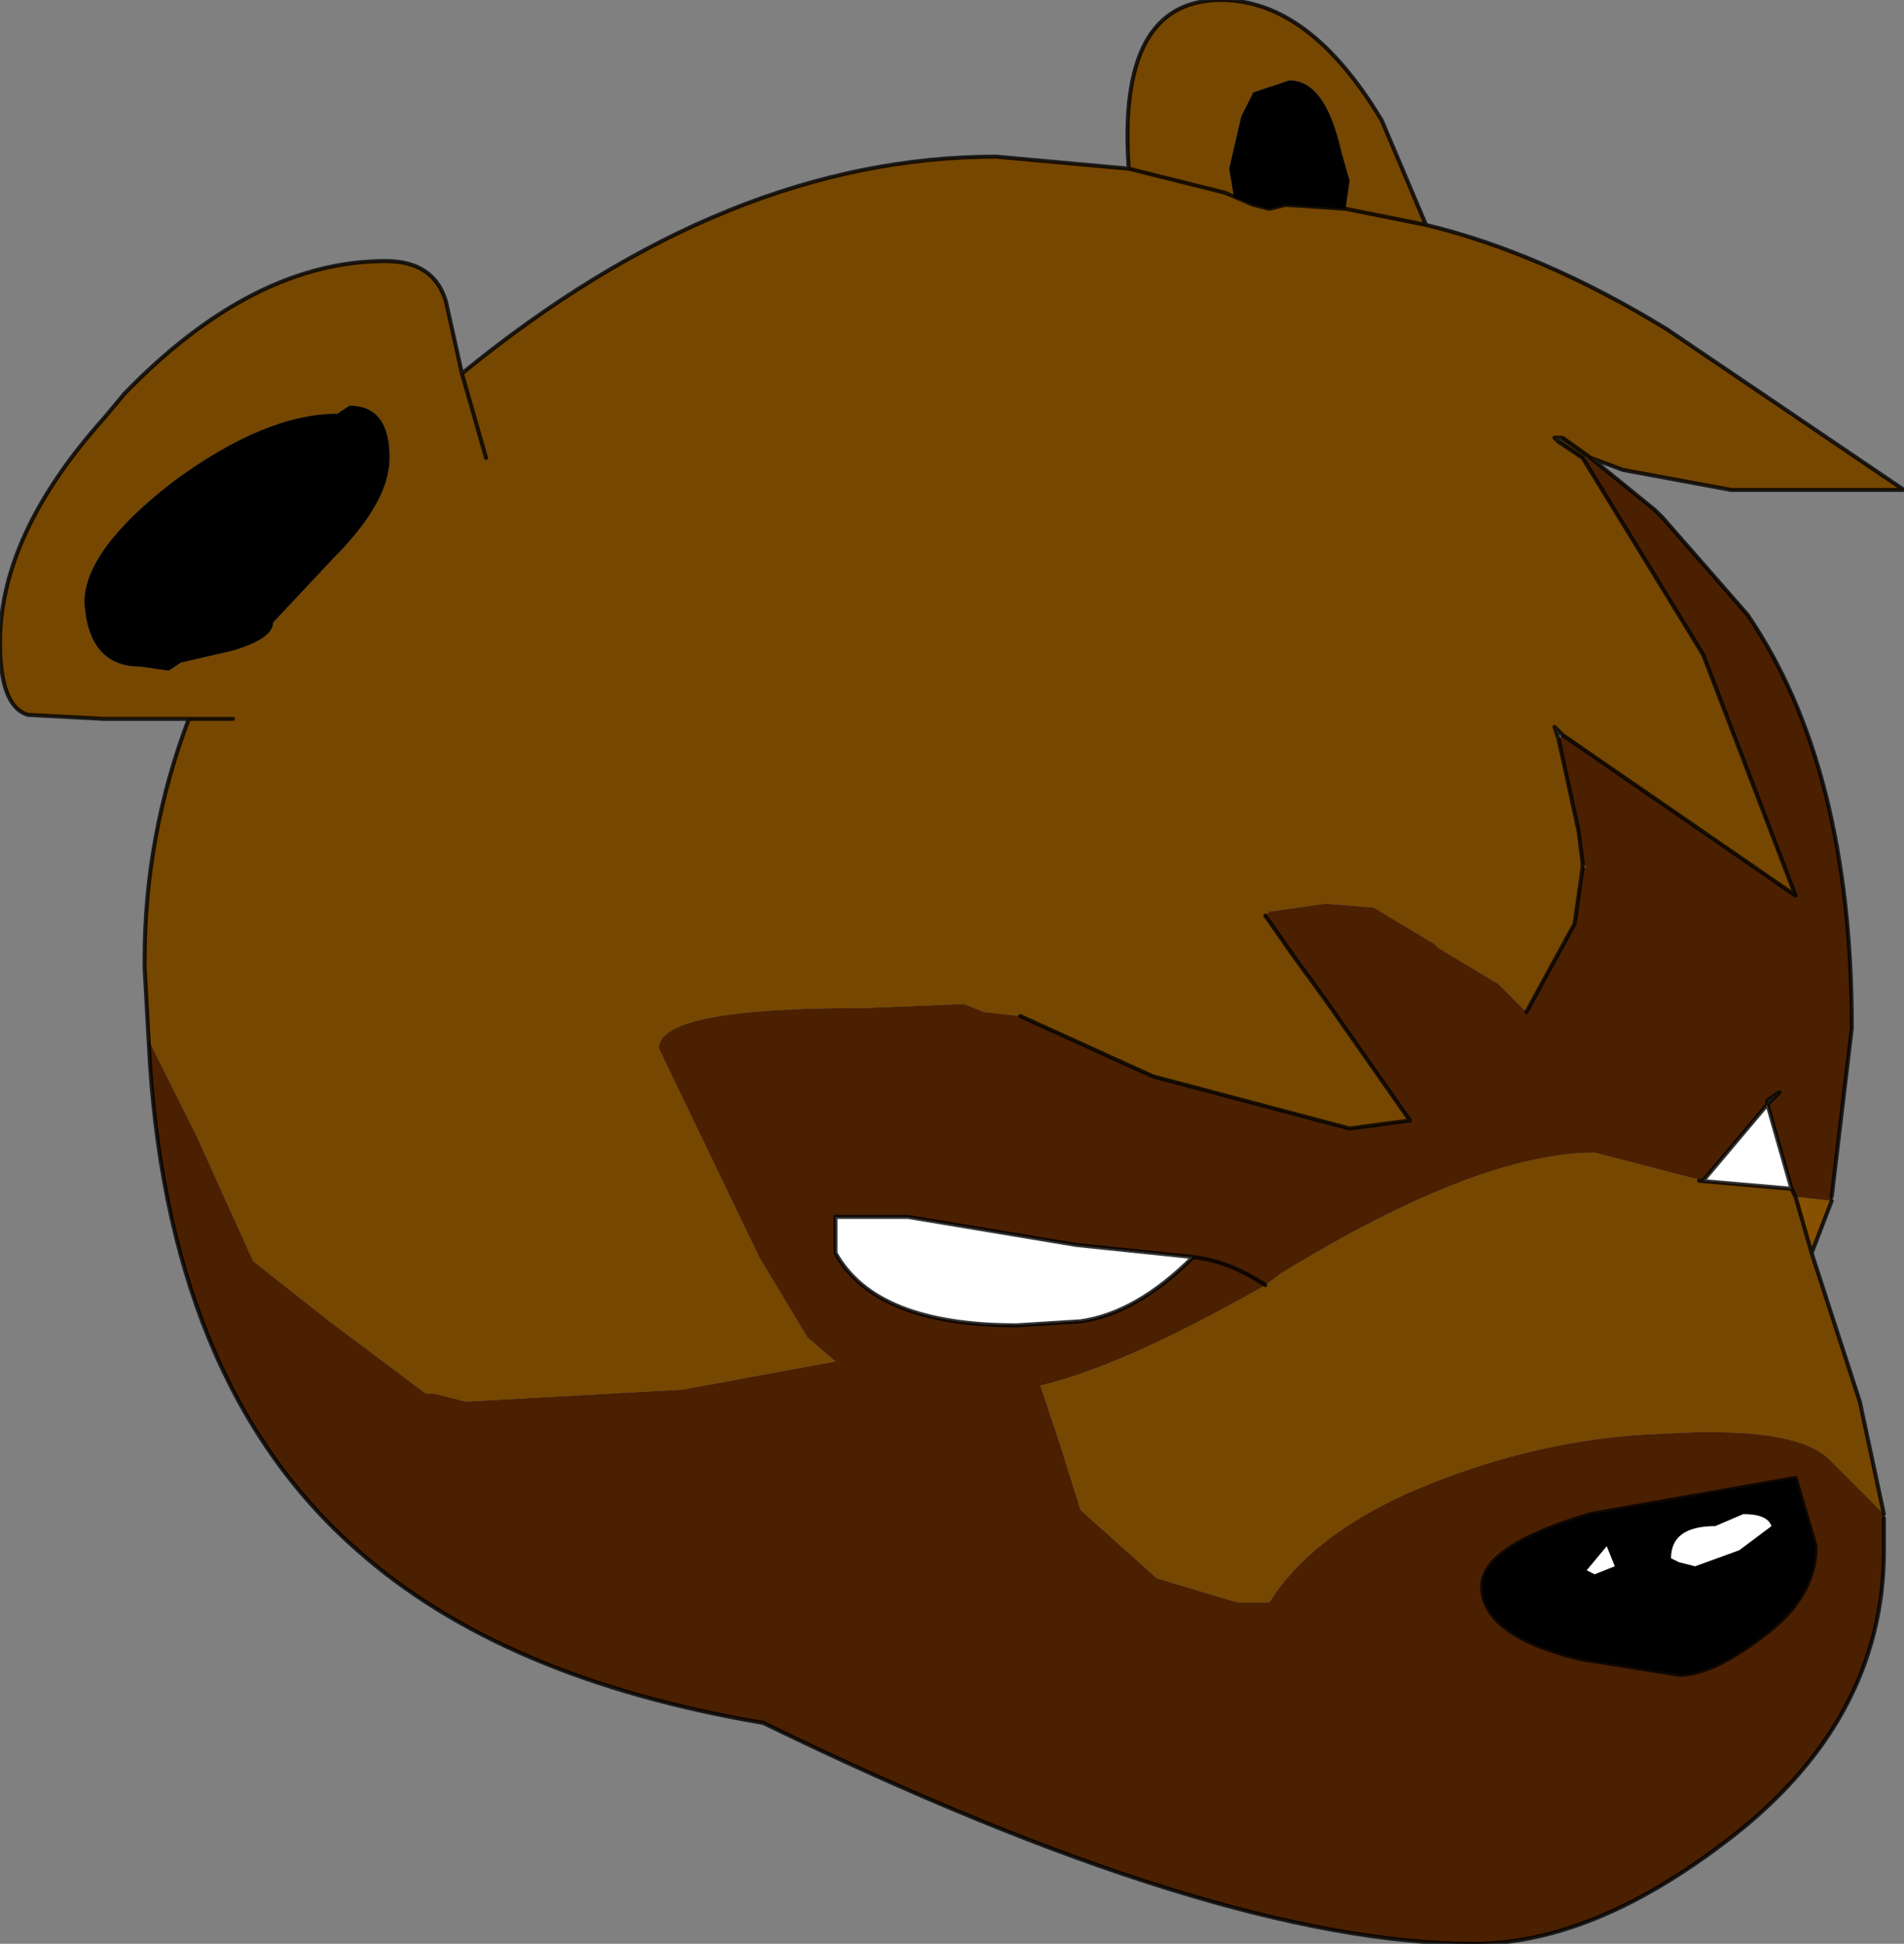 <?xml version="1.0" encoding="UTF-8" standalone="no"?>
<svg xmlns:ffdec="https://www.free-decompiler.com/flash" xmlns:xlink="http://www.w3.org/1999/xlink" ffdec:objectType="shape" height="24.2px" width="23.7px" xmlns="http://www.w3.org/2000/svg">
  <rect width="100%" height="100%" fill="#808080" stroke="none"/>
  <g transform="matrix(1.0, 0.0, 0.0, 1.0, 11.85, 12.1)">
    <path d="M9.35 2.6 L10.15 1.65 10.45 2.7 9.3 2.6 9.35 2.6 M3.0 3.55 Q2.3 4.25 1.6 4.35 L0.8 4.4 Q-0.95 4.4 -1.45 3.5 L-1.45 3.05 -0.55 3.05 1.55 3.4 3.0 3.55" fill="#ffffff" fill-rule="evenodd" stroke="none"/>
    <path d="M3.4 -9.7 L3.5 -9.7 3.5 -9.65 3.75 -9.55 3.4 -9.7 M10.95 2.85 L10.7 3.5 10.5 2.8 10.95 2.85 M7.85 -1.35 L7.9 -1.3 7.85 -1.3 7.85 -1.35" fill="#875101" fill-rule="evenodd" stroke="none"/>
    <path d="M2.2 -10.0 Q2.05 -12.1 3.35 -12.1 4.45 -12.1 5.35 -10.6 L5.9 -9.3 4.9 -9.5 5.9 -9.3 Q7.35 -8.95 8.9 -8.0 L11.85 -6.0 9.7 -6.0 8.35 -6.25 7.95 -6.4 7.6 -6.65 7.5 -6.65 7.55 -6.6 7.85 -6.4 9.35 -3.95 10.5 -0.95 7.6 -2.95 7.5 -3.05 7.55 -2.9 7.8 -1.75 7.85 -1.35 7.85 -1.3 7.75 -0.6 7.15 0.5 6.8 0.15 6.05 -0.3 6.0 -0.35 5.25 -0.8 4.65 -0.85 3.95 -0.75 3.9 -0.7 4.25 -0.2 4.65 0.35 5.7 1.85 4.95 1.95 2.5 1.3 0.85 0.55 0.4 0.5 0.15 0.4 -1.1 0.45 -1.15 0.45 Q-3.65 0.45 -3.65 0.95 L-2.4 3.55 -1.8 4.55 -1.45 4.85 -3.35 5.2 -6.05 5.35 -6.45 5.25 -6.55 5.25 -7.75 4.35 -8.7 3.6 -9.4 2.05 -10.0 0.85 -10.05 -0.05 -10.05 -0.15 Q-10.05 -1.7 -9.5 -3.15 L-10.55 -3.15 -11.5 -3.2 Q-11.85 -3.3 -11.85 -4.1 -11.85 -5.45 -10.55 -6.9 L-10.3 -7.2 Q-8.7 -8.85 -7.05 -8.85 -6.45 -8.85 -6.3 -8.35 L-6.1 -7.45 Q-2.8 -10.15 0.55 -10.15 L2.2 -10.0 3.4 -9.7 2.2 -10.0 M3.5 -9.7 L3.4 -9.7 3.75 -9.55 3.95 -9.5 4.15 -9.55 4.9 -9.5 4.95 -9.85 4.85 -10.2 Q4.65 -11.1 4.2 -11.1 L3.75 -10.95 3.6 -10.65 3.45 -10.0 3.5 -9.7 M10.7 3.5 L11.3 5.35 11.6 6.75 10.9 6.05 Q10.45 5.65 8.85 5.75 7.25 5.8 5.65 6.5 4.45 7.05 3.95 7.85 L3.55 7.85 2.55 7.55 1.6 6.7 1.35 5.9 1.1 5.15 Q2.15 4.9 3.9 3.9 L4.1 3.75 Q6.55 2.25 8.0 2.25 L9.35 2.6 9.3 2.6 10.45 2.7 10.5 2.8 10.7 3.5 M-7.0 -6.4 Q-7.0 -7.05 -7.5 -7.05 L-7.65 -6.95 Q-8.55 -6.95 -9.7 -6.1 -10.8 -5.25 -10.8 -4.6 -10.75 -3.8 -10.1 -3.8 L-9.75 -3.75 -9.6 -3.85 -8.95 -4.0 Q-8.45 -4.15 -8.45 -4.35 L-7.7 -5.15 Q-7.0 -5.85 -7.0 -6.4 M-8.95 -3.15 L-9.5 -3.15 -8.95 -3.15 M-5.8 -6.4 L-6.1 -7.45 -5.8 -6.4" fill="#764701" fill-rule="evenodd" stroke="none"/>
    <path d="M7.55 -6.6 L7.6 -6.65 7.95 -6.4 7.85 -6.4 7.55 -6.6" fill="#4b2e01" fill-rule="evenodd" stroke="none"/>
    <path d="M3.5 -9.7 L3.45 -10.0 3.6 -10.65 3.75 -10.95 4.2 -11.1 Q4.65 -11.1 4.85 -10.2 L4.95 -9.85 4.9 -9.5 4.15 -9.55 3.95 -9.5 3.75 -9.55 3.5 -9.65 3.5 -9.7 M10.5 6.3 L10.75 7.15 Q10.75 7.8 10.05 8.3 9.45 8.75 9.05 8.75 L7.8 8.55 Q6.6 8.25 6.6 7.65 6.6 7.15 7.95 6.75 L10.5 6.3 M-7.0 -6.4 Q-7.0 -5.85 -7.7 -5.15 L-8.45 -4.35 Q-8.45 -4.15 -8.95 -4.0 L-9.6 -3.85 -9.75 -3.75 -10.1 -3.8 Q-10.75 -3.8 -10.8 -4.6 -10.8 -5.25 -9.7 -6.1 -8.55 -6.95 -7.65 -6.95 L-7.5 -7.05 Q-7.0 -7.05 -7.0 -6.4" fill="#000000" fill-rule="evenodd" stroke="none"/>
    <path d="M7.95 -6.4 L8.75 -5.75 8.85 -5.65 9.9 -4.45 Q11.2 -2.55 11.2 0.7 L10.95 2.8 10.95 2.85 10.5 2.8 10.45 2.7 10.15 1.65 9.35 2.6 8.0 2.25 Q6.55 2.25 4.1 3.75 L3.9 3.9 Q2.15 4.9 1.1 5.15 L1.35 5.9 1.6 6.7 2.55 7.55 3.55 7.85 3.95 7.85 Q4.45 7.05 5.65 6.5 7.25 5.8 8.85 5.75 10.45 5.65 10.9 6.05 L11.6 6.75 11.6 6.8 11.6 7.2 Q11.6 9.35 9.6 10.85 7.95 12.1 6.5 12.1 3.3 12.1 -2.35 9.35 -5.6 8.8 -7.4 7.2 -9.8 5.1 -10.0 0.85 L-9.4 2.05 -8.7 3.6 -7.75 4.35 -6.55 5.25 -6.45 5.25 -6.05 5.35 -3.35 5.2 -1.45 4.85 -1.8 4.55 -2.4 3.55 -3.65 0.95 Q-3.65 0.45 -1.15 0.45 L-1.1 0.45 0.15 0.4 0.4 0.5 0.85 0.55 2.5 1.3 4.95 1.95 5.7 1.85 4.65 0.35 4.25 -0.2 3.9 -0.7 3.95 -0.75 4.65 -0.85 5.25 -0.8 6.0 -0.35 6.05 -0.3 6.8 0.15 7.15 0.5 7.75 -0.6 7.85 -1.3 7.9 -1.3 7.85 -1.35 7.8 -1.75 7.55 -2.9 7.6 -2.95 10.5 -0.95 9.35 -3.95 7.85 -6.4 7.95 -6.4 M10.3 1.5 L10.15 1.6 10.15 1.65 10.3 1.5 M10.5 6.3 L7.95 6.75 Q6.6 7.15 6.6 7.65 6.6 8.25 7.8 8.55 L9.05 8.75 Q9.45 8.75 10.05 8.3 10.75 7.8 10.75 7.15 L10.5 6.3 M3.0 3.55 L1.55 3.4 -0.55 3.05 -1.45 3.05 -1.45 3.5 Q-0.95 4.4 0.8 4.4 L1.6 4.35 Q2.3 4.25 3.0 3.55 3.45 3.6 3.9 3.9 3.45 3.6 3.0 3.55" fill="#4a2001" fill-rule="evenodd" stroke="none"/>
    <path d="M5.9 -9.3 L5.35 -10.6 Q4.45 -12.1 3.35 -12.1 2.05 -12.1 2.2 -10.0 L3.4 -9.7 3.75 -9.55 3.95 -9.5 4.15 -9.55 4.9 -9.5 5.9 -9.3 Q7.35 -8.95 8.9 -8.0 L11.85 -6.0 9.7 -6.0 8.35 -6.25 7.95 -6.4 8.75 -5.75 8.85 -5.65 9.9 -4.45 Q11.2 -2.55 11.2 0.7 L10.95 2.8 M10.95 2.85 L10.7 3.5 11.3 5.35 11.6 6.75 M11.6 6.8 L11.6 7.2 Q11.6 9.35 9.6 10.85 7.95 12.1 6.5 12.1 3.3 12.1 -2.35 9.35 -5.6 8.8 -7.4 7.2 -9.8 5.1 -10.0 0.85 L-10.05 -0.05 -10.05 -0.15 Q-10.05 -1.7 -9.5 -3.15 L-10.55 -3.15 -11.5 -3.2 Q-11.85 -3.3 -11.85 -4.1 -11.85 -5.45 -10.55 -6.9 L-10.3 -7.2 Q-8.7 -8.85 -7.05 -8.85 -6.45 -8.85 -6.3 -8.35 L-6.1 -7.45 Q-2.8 -10.15 0.55 -10.15 L2.2 -10.0 M7.6 -6.65 L7.5 -6.65 7.55 -6.6 7.85 -6.4 9.35 -3.95 10.5 -0.95 7.6 -2.95 7.5 -3.05 7.55 -2.9 7.8 -1.75 7.85 -1.35 7.85 -1.3 7.75 -0.6 7.15 0.5 M7.6 -6.65 L7.95 -6.4 M3.9 -0.7 L4.25 -0.2 4.65 0.35 5.7 1.85 4.95 1.95 2.5 1.3 0.85 0.55 M10.45 2.7 L10.15 1.65 9.35 2.6 9.3 2.6 10.45 2.7 10.5 2.8 10.7 3.5 M10.3 1.5 L10.15 1.6 10.15 1.65 10.3 1.5 M10.5 6.3 L7.95 6.75 Q6.6 7.15 6.6 7.65 6.6 8.25 7.8 8.55 L9.05 8.75 Q9.45 8.75 10.05 8.3 10.75 7.8 10.75 7.15 L10.5 6.3 M3.0 3.55 Q2.3 4.25 1.6 4.35 L0.8 4.4 Q-0.95 4.4 -1.45 3.5 L-1.45 3.05 -0.55 3.05 1.55 3.4 3.0 3.55 Q3.45 3.6 3.9 3.9 M-6.1 -7.45 L-5.8 -6.4 M-9.5 -3.15 L-8.95 -3.15" fill="none" stroke="#000000" stroke-linecap="round" stroke-linejoin="round" stroke-opacity="0.8" stroke-width="0.05"/>
    <path d="M9.85 6.75 Q10.15 6.75 10.2 6.9 L9.8 7.2 9.25 7.4 9.05 7.35 8.95 7.3 Q8.95 6.9 9.5 6.9 L9.85 6.75 M8.25 7.4 L8.0 7.5 7.9 7.45 8.15 7.15 8.25 7.4" fill="#ffffff" fill-rule="evenodd" stroke="none"/>
  </g>
</svg>

